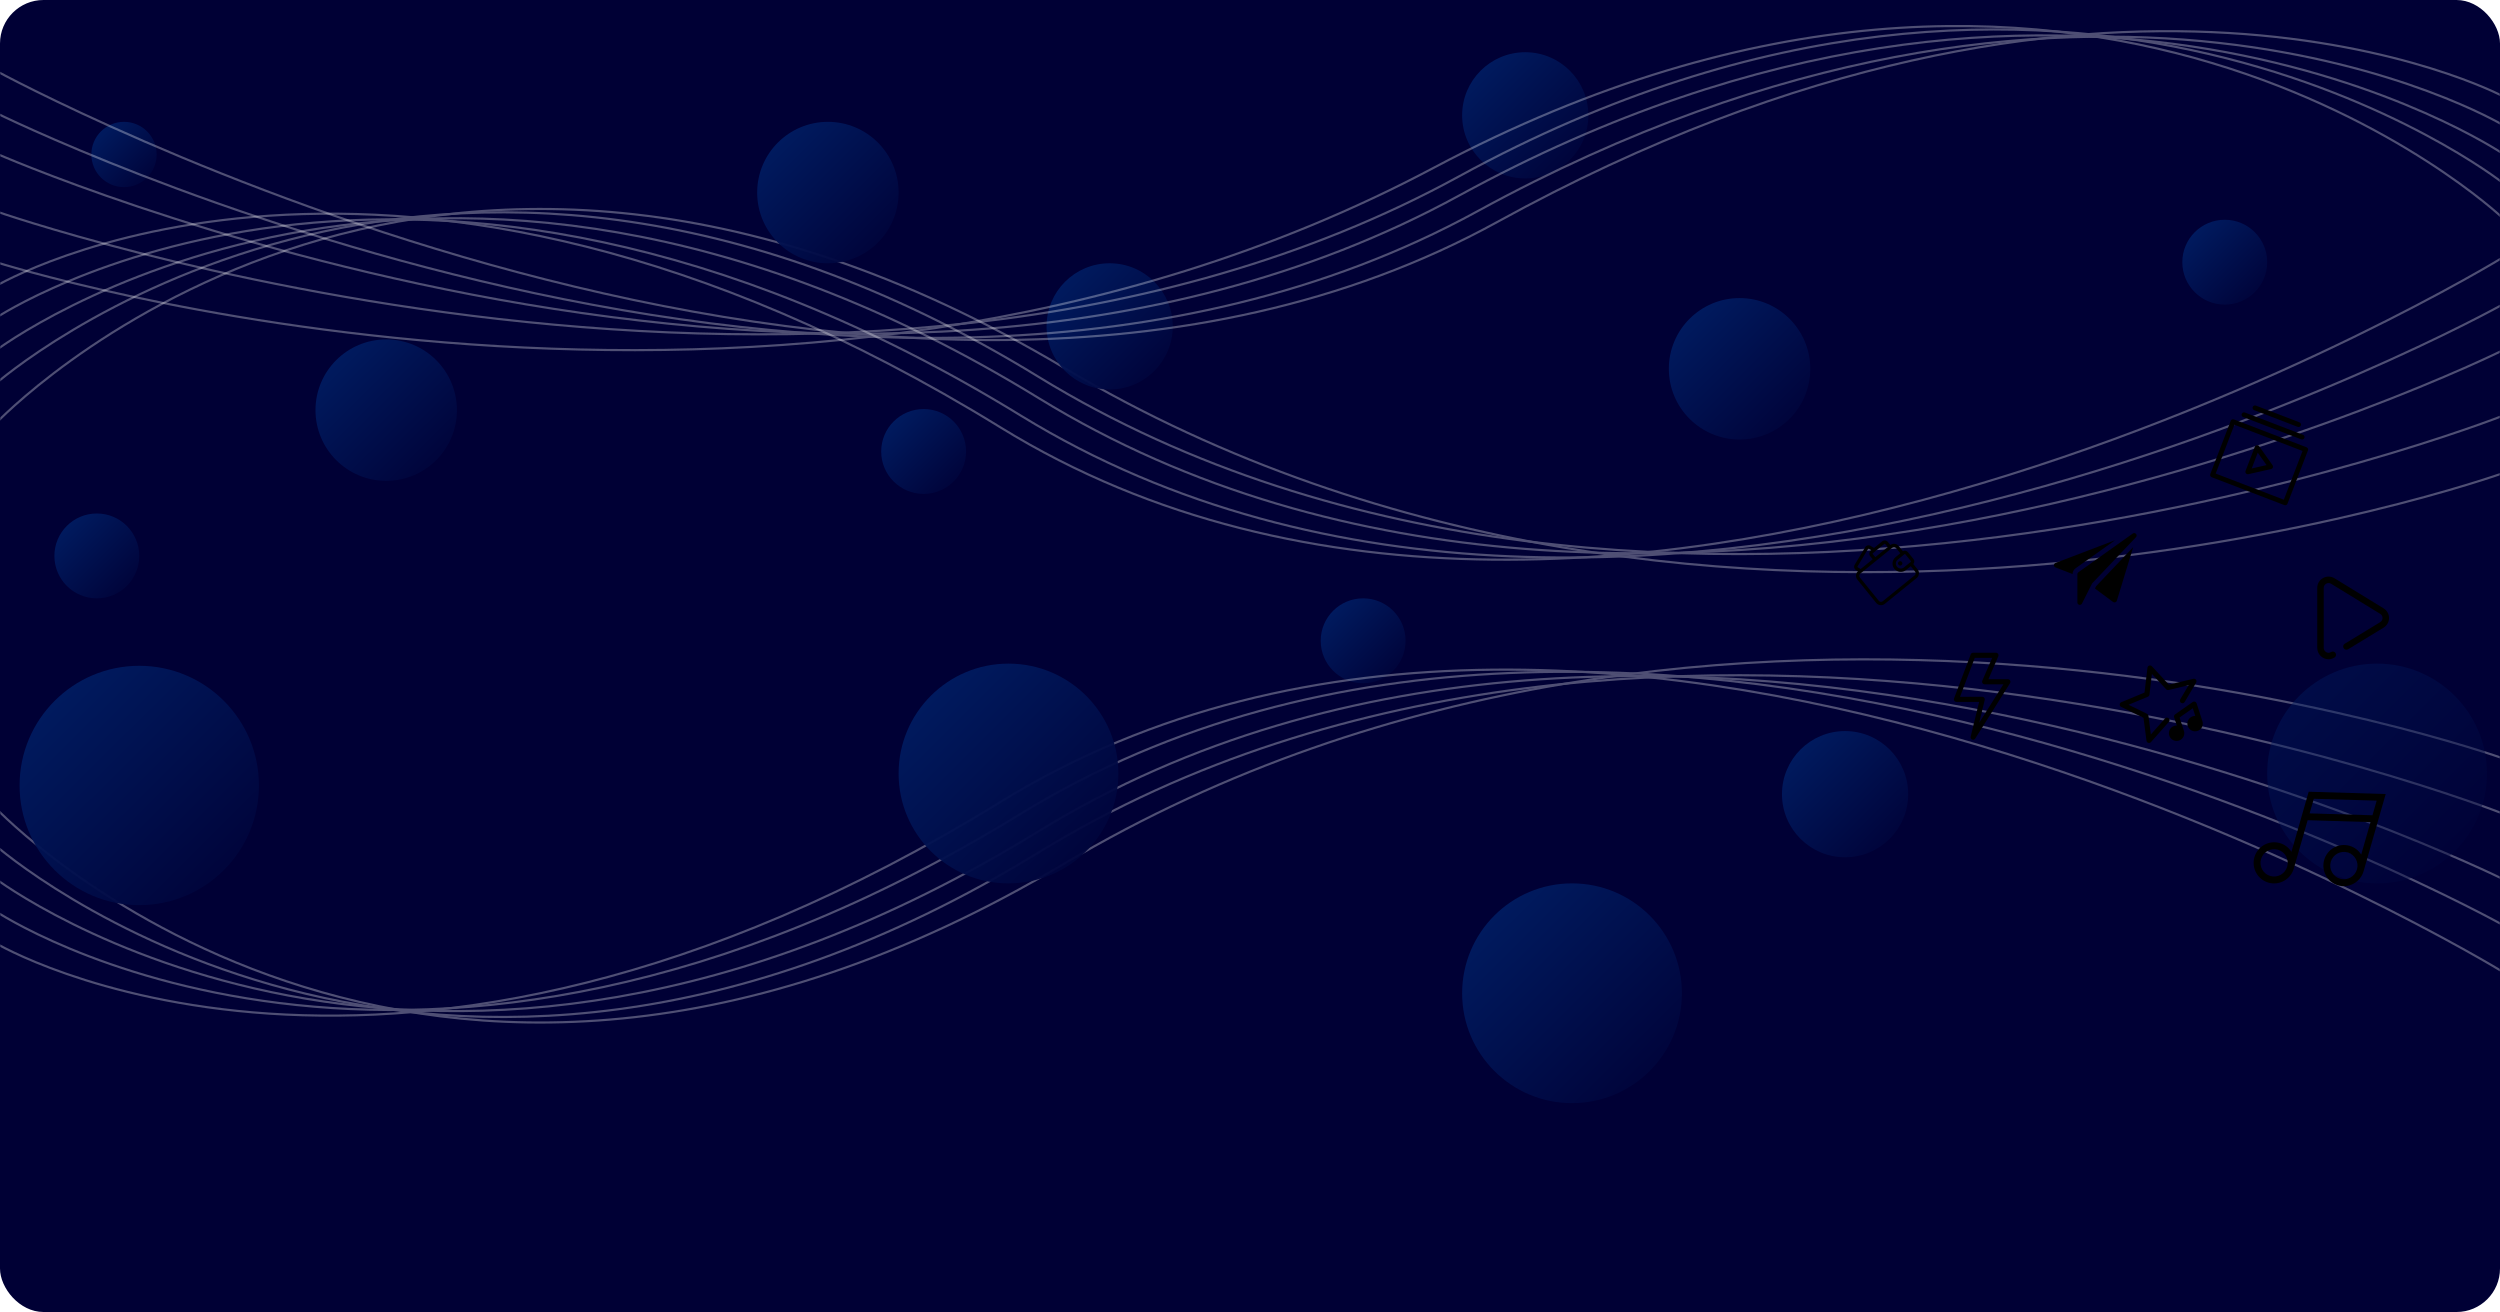 <svg width="1149" height="603" viewBox="0 0 1149 603" fill="none" xmlns="http://www.w3.org/2000/svg">
<rect width="1149" height="603" rx="20" fill="#000035"/>
<mask id="mask0_0_86524" style="mask-type:alpha" maskUnits="userSpaceOnUse" x="0" y="0" width="1149" height="603">
<rect width="1149" height="603" rx="20" fill="white"/>
</mask>
<g mask="url(#mask0_0_86524)">
<g opacity="0.31">
<g filter="url(#filter0_f_0_86524)">
<path d="M-2 131.534C-2 131.534 179.345 23.511 459.833 196.437C740.321 369.364 1150 118.502 1150 118.502" stroke="white"/>
</g>
<g filter="url(#filter1_f_0_86524)">
<path d="M-2 146.193C-2 146.193 188.624 18.761 469.112 190.98C749.6 363.2 1150 140.063 1150 140.063" stroke="white"/>
</g>
<g filter="url(#filter2_f_0_86524)">
<path d="M-2 161.145C-2 161.145 196.909 10.675 477.397 182.981C757.885 355.286 1150 161.145 1150 161.145" stroke="white"/>
</g>
<g filter="url(#filter3_f_0_86524)">
<path d="M-2 176.376C-2 176.376 196.909 1.204 477.397 173.245C757.885 345.285 1150 191.197 1150 191.197" stroke="white"/>
</g>
<g filter="url(#filter4_f_0_86524)">
<path d="M-2 194.666C-2 194.666 189.987 -8.95 488.941 168.966C787.894 346.881 1150 217.579 1150 217.579" stroke="white"/>
</g>
</g>
<circle opacity="0.953" cx="57" cy="71" r="15" fill="url(#paint0_linear_0_86524)"/>
<circle opacity="0.953" cx="626.5" cy="294.5" r="19.5" fill="url(#paint1_linear_0_86524)"/>
<circle opacity="0.953" cx="1022.5" cy="120.5" r="19.5" fill="url(#paint2_linear_0_86524)"/>
<circle opacity="0.953" cx="848" cy="365" r="29" fill="url(#paint3_linear_0_86524)"/>
<g opacity="0.31">
<g filter="url(#filter5_f_0_86524)">
<path d="M-2 433.466C-2 433.466 179.345 541.489 459.833 368.563C740.321 195.636 1150 446.498 1150 446.498" stroke="white"/>
</g>
<g filter="url(#filter6_f_0_86524)">
<path d="M-2 418.807C-2 418.807 188.624 546.239 469.112 374.02C749.6 201.8 1150 424.937 1150 424.937" stroke="white"/>
</g>
<g filter="url(#filter7_f_0_86524)">
<path d="M-2 403.855C-2 403.855 196.909 554.325 477.397 382.019C757.885 209.714 1150 403.855 1150 403.855" stroke="white"/>
</g>
<g filter="url(#filter8_f_0_86524)">
<path d="M-2 388.624C-2 388.624 196.909 563.796 477.397 391.755C757.885 219.715 1150 373.803 1150 373.803" stroke="white"/>
</g>
<g filter="url(#filter9_f_0_86524)">
<path d="M-2 371.334C-2 371.334 189.987 574.95 488.941 397.034C787.894 219.119 1150 348.421 1150 348.421" stroke="white"/>
</g>
</g>
<circle opacity="0.953" cx="510" cy="150" r="29" fill="url(#paint4_linear_0_86524)"/>
<circle opacity="0.953" cx="701" cy="53" r="29" fill="url(#paint5_linear_0_86524)"/>
<g opacity="0.31">
<g filter="url(#filter10_f_0_86524)">
<path d="M1150 44.076C1150 44.076 968.655 -52.352 688.167 102.012C407.679 256.376 -2 32.443 -2 32.443" stroke="white"/>
</g>
<g filter="url(#filter11_f_0_86524)">
<path d="M1150 57.275C1150 57.275 959.376 -56.242 678.888 97.172C398.4 250.586 -2 51.815 -2 51.815" stroke="white"/>
</g>
<g filter="url(#filter12_f_0_86524)">
<path d="M1150 70.442C1150 70.442 951.091 -63.503 670.603 89.879C390.115 243.261 -2 70.442 -2 70.442" stroke="white"/>
</g>
<g filter="url(#filter13_f_0_86524)">
<path d="M1150 83.835C1150 83.835 951.091 -72.426 670.603 81.042C390.115 234.51 -2 97.056 -2 97.056" stroke="white"/>
</g>
<g filter="url(#filter14_f_0_86524)">
<path d="M1150 99.981C1150 99.981 958.013 -81.74 659.059 77.045C360.106 235.83 -2 120.431 -2 120.431" stroke="white"/>
</g>
</g>
<circle opacity="0.953" cx="424.5" cy="207.5" r="19.5" fill="url(#paint6_linear_0_86524)"/>
<circle opacity="0.953" cx="44.5" cy="255.5" r="19.5" fill="url(#paint7_linear_0_86524)"/>
<circle opacity="0.953" cx="380.5" cy="88.5" r="32.5" fill="url(#paint8_linear_0_86524)"/>
<circle opacity="0.953" cx="799.5" cy="169.5" r="32.5" fill="url(#paint9_linear_0_86524)"/>
<circle opacity="0.953" cx="463.5" cy="355.5" r="50.5" fill="url(#paint10_linear_0_86524)"/>
<circle opacity="0.953" cx="722.5" cy="456.5" r="50.5" fill="url(#paint11_linear_0_86524)"/>
<circle opacity="0.426" cx="1092.5" cy="355.5" r="50.5" fill="url(#paint12_linear_0_86524)"/>
<circle opacity="0.953" cx="177.5" cy="188.5" r="32.5" fill="url(#paint13_linear_0_86524)"/>
<circle opacity="0.953" cx="64" cy="361" r="55" fill="url(#paint14_linear_0_86524)"/>
<path d="M1095.52 279.615L1072.95 265.78C1071.32 264.781 1069.35 264.739 1067.67 265.669C1066 266.599 1065 268.293 1065 270.2V297.743C1065 300.626 1067.34 302.984 1070.21 303C1070.21 303 1070.22 303 1070.23 303C1071.13 303 1072.06 302.72 1072.93 302.19C1073.64 301.764 1073.86 300.852 1073.43 300.154C1073 299.455 1072.09 299.234 1071.38 299.661C1070.97 299.908 1070.58 300.036 1070.22 300.036C1069.14 300.031 1067.98 299.108 1067.98 297.743V270.2C1067.98 269.382 1068.41 268.655 1069.13 268.256C1069.84 267.857 1070.69 267.875 1071.39 268.304L1093.96 282.138C1094.63 282.554 1095.02 283.246 1095.02 284.038C1095.02 284.831 1094.63 285.522 1093.95 285.935L1077.63 295.871C1076.93 296.298 1076.71 297.211 1077.14 297.908C1077.57 298.606 1078.48 298.826 1079.19 298.398L1095.5 288.464C1097.06 287.516 1098 285.864 1098 284.044C1098 282.225 1097.08 280.569 1095.52 279.615Z" fill="black"/>
<path fill-rule="evenodd" clip-rule="evenodd" d="M1038.28 205.068L1044.49 213.839C1044.7 214.143 1044.75 214.534 1044.62 214.882C1044.49 215.229 1044.19 215.487 1043.82 215.569L1033.34 217.93C1033.12 217.979 1032.9 217.961 1032.69 217.883C1032.53 217.819 1032.37 217.713 1032.25 217.572C1031.98 217.262 1031.91 216.828 1032.05 216.445L1036.33 205.313C1036.47 204.929 1036.82 204.658 1037.23 204.607C1037.64 204.556 1038.04 204.733 1038.28 205.068ZM1041.71 213.764L1037.66 208.053L1034.88 215.301L1041.71 213.764Z" fill="black"/>
<path fill-rule="evenodd" clip-rule="evenodd" d="M1026.69 192.758L1060.09 205.578C1060.66 205.798 1060.95 206.442 1060.73 207.016L1051.33 231.508C1051.11 232.082 1050.46 232.368 1049.89 232.148L1016.49 219.328C1015.92 219.108 1015.63 218.464 1015.85 217.89L1025.25 193.398C1025.47 192.824 1026.12 192.538 1026.69 192.758ZM1018.33 217.648L1049.65 229.67L1058.25 207.258L1026.93 195.235L1018.33 217.648Z" fill="black"/>
<path d="M1058.46 199.843L1031.74 189.587C1031.16 189.367 1030.52 189.653 1030.3 190.227C1030.08 190.801 1030.37 191.445 1030.94 191.666L1057.66 201.922C1058.23 202.142 1058.88 201.855 1059.1 201.281C1059.32 200.707 1059.03 200.063 1058.46 199.843Z" fill="black"/>
<path d="M1056.83 194.108L1036.79 186.416C1036.22 186.196 1035.57 186.482 1035.35 187.056C1035.13 187.63 1035.42 188.274 1035.99 188.495L1056.03 196.187C1056.6 196.407 1057.25 196.12 1057.47 195.546C1057.69 194.972 1057.4 194.328 1056.83 194.108Z" fill="black"/>
<path d="M981.998 246.041C981.952 245.318 981.218 244.794 980.471 245.079C980.281 245.156 982.043 243.923 955.229 263.004C954.936 263.212 954.762 263.55 954.762 263.91V276.888C954.762 277.4 955.113 277.85 955.618 277.97C956.118 278.089 956.637 277.849 956.869 277.388C957.282 276.571 960.929 269.339 961.546 268.116L981.695 246.877C981.909 246.651 982.017 246.348 981.998 246.041Z" fill="black"/>
<path d="M963.386 269.409L962.84 270.493L971.168 276.669C971.785 277.126 972.672 276.835 972.897 276.1L980.419 251.455L963.386 269.409Z" fill="black"/>
<path d="M953.938 261.191L972.084 248.278L944.716 258.718C944.286 258.882 944.001 259.294 944 259.755C943.999 260.215 944.282 260.629 944.712 260.794L952.538 263.814C952.568 262.773 953.085 261.798 953.938 261.191Z" fill="black"/>
<path fill-rule="evenodd" clip-rule="evenodd" d="M906.378 339.904C906.526 339.969 906.68 340 906.832 340C907.213 340 907.581 339.806 907.798 339.461L923.818 313.978C924.045 313.617 924.061 313.159 923.86 312.783C923.658 312.406 923.272 312.172 922.853 312.172H913.874L918.414 301.644C918.57 301.282 918.537 300.863 918.325 300.532C918.113 300.2 917.752 300 917.364 300H906.814C906.34 300 905.915 300.298 905.744 300.749L898.077 320.999C897.941 321.36 897.987 321.766 898.201 322.085C898.415 322.404 898.769 322.594 899.147 322.594H909.598L905.719 338.545C905.584 339.102 905.863 339.677 906.378 339.904ZM911.065 320.25H900.821L907.6 302.344H915.605L911.065 312.872C910.909 313.234 910.942 313.653 911.154 313.984C911.366 314.316 911.727 314.516 912.115 314.516H920.753L909.62 332.225L912.178 321.705C912.263 321.355 912.186 320.984 911.969 320.7C911.751 320.416 911.418 320.25 911.065 320.25Z" fill="black"/>
<path d="M989.014 306.227C988.701 305.889 988.22 305.763 987.782 305.906C987.344 306.048 987.028 306.432 986.974 306.89L985.623 318.298L974.94 322.729C974.511 322.907 974.226 323.319 974.212 323.783C974.198 324.247 974.457 324.676 974.874 324.88L985.155 329.909L986.527 340.437C986.587 340.896 986.909 341.278 987.352 341.413C987.794 341.549 988.275 341.414 988.582 341.067L996.816 331.77C997.248 331.282 997.203 330.535 996.714 330.103C996.226 329.671 995.48 329.716 995.048 330.204L988.534 337.56L987.415 328.974C987.364 328.581 987.119 328.24 986.763 328.066L978.261 323.908L987.167 320.215C987.561 320.051 987.837 319.687 987.887 319.263L989.018 309.711L995.548 316.774C995.838 317.087 996.275 317.22 996.691 317.12L1005.9 314.914L1002.04 321.431C1001.71 321.992 1001.89 322.716 1002.46 323.048C1003.02 323.381 1003.74 323.195 1004.07 322.634L1009.35 313.717C1009.59 313.309 1009.57 312.796 1009.29 312.415C1009 312.033 1008.52 311.857 1008.06 311.968L996.813 314.662L989.014 306.227Z" fill="black"/>
<path d="M996.996 338.09C996.392 336.23 997.41 334.231 999.271 333.626C999.664 333.498 1000.06 333.443 1000.46 333.453L999.224 329.662C999.064 329.169 999.244 328.629 999.668 328.331L1007.75 322.647C1008.06 322.432 1008.45 322.375 1008.81 322.493C1009.16 322.612 1009.44 322.892 1009.56 323.249L1012.23 331.484C1012.84 333.345 1011.82 335.344 1009.96 335.948C1008.1 336.553 1006.1 335.534 1005.49 333.674C1004.89 331.813 1005.91 329.814 1007.77 329.21C1008.16 329.082 1008.56 329.027 1008.95 329.037L1007.8 325.499L1001.74 329.762L1003.73 335.901C1004.34 337.762 1003.32 339.76 1001.46 340.365C999.599 340.969 997.601 339.951 996.996 338.09Z" fill="black"/>
<path fill-rule="evenodd" clip-rule="evenodd" d="M874.574 253.353L872.644 250.969C871.696 249.799 869.99 249.596 868.795 250.494L867.611 249.031C866.994 248.269 865.872 248.151 865.111 248.767L861.308 251.847L859.711 250.879C859.304 250.632 858.825 250.559 858.363 250.673C857.901 250.787 857.511 251.075 857.266 251.483L852.4 259.584C852.155 259.991 852.084 260.47 852.2 260.931C852.316 261.393 852.604 261.781 853.012 262.025L853.903 262.558C852.825 263.547 852.689 265.221 853.622 266.373L862.319 277.112C863.288 278.31 865.051 278.496 866.248 277.526L880.928 265.638C882.125 264.669 882.31 262.906 881.341 261.709L879.347 259.247C879.937 258.609 879.986 257.615 879.423 256.92L876.865 253.762C876.303 253.067 875.32 252.908 874.574 253.353ZM878.239 257.879C878.327 257.988 878.311 258.148 878.202 258.236L875.045 260.793C874.065 261.586 872.623 261.434 871.83 260.454C871.037 259.474 871.188 258.032 872.167 257.239L875.324 254.683C875.433 254.595 875.593 254.612 875.681 254.72L878.239 257.879ZM853.678 260.561C853.688 260.6 853.715 260.671 853.794 260.718L855.158 261.534L860.704 257.043L859.521 255.582C858.904 254.82 859.021 253.698 859.783 253.082L860.05 252.866L858.922 252.182C858.843 252.134 858.767 252.143 858.729 252.153C858.691 252.162 858.62 252.19 858.572 252.268L853.707 260.369C853.659 260.447 853.668 260.523 853.678 260.561ZM866.427 249.99L867.61 251.45L861.888 256.084L860.705 254.623C860.616 254.515 860.633 254.354 860.742 254.266L866.07 249.952C866.179 249.864 866.339 249.881 866.427 249.99ZM865.289 276.342L879.969 264.454C880.513 264.013 880.597 263.212 880.157 262.668L878.174 260.22L876.004 261.977C874.372 263.299 871.968 263.046 870.646 261.413C869.324 259.78 869.576 257.376 871.208 256.055L873.378 254.297L871.46 251.928C871.019 251.384 870.218 251.3 869.674 251.74L854.993 263.628C854.449 264.069 854.365 264.87 854.806 265.414L863.503 276.154C863.943 276.698 864.745 276.782 865.289 276.342Z" fill="black"/>
<circle cx="873.328" cy="258.926" r="1" transform="rotate(-39 873.328 258.926)" fill="black"/>
<path fill-rule="evenodd" clip-rule="evenodd" d="M1053.15 391.508L1061.07 363.877L1096.47 364.937L1086.3 400.418C1084.86 405.431 1079.63 408.346 1074.64 406.914C1069.65 405.483 1066.76 400.24 1068.19 395.227C1069.63 390.213 1074.86 387.299 1079.85 388.73C1082.16 389.392 1084.02 390.87 1085.21 392.763L1089.49 377.84L1060.6 376.975L1054.23 399.181L1054.23 399.181C1052.79 404.183 1047.56 407.088 1042.58 405.659C1037.59 404.228 1034.7 398.984 1036.13 393.971C1037.57 388.957 1042.8 386.043 1047.79 387.474C1050.1 388.136 1051.96 389.615 1053.15 391.508ZM1039.17 394.841C1038.21 398.174 1040.13 401.661 1043.45 402.612C1046.77 403.564 1050.25 401.626 1051.2 398.292C1052.16 394.959 1050.24 391.473 1046.92 390.521C1043.6 389.569 1040.12 391.507 1039.17 394.841ZM1061.5 373.832L1063.43 367.117L1092.32 367.982L1090.39 374.698L1061.5 373.832ZM1071.23 396.096C1070.27 399.43 1072.19 402.916 1075.51 403.868C1078.83 404.82 1082.31 402.882 1083.27 399.548C1084.22 396.215 1082.3 392.728 1078.98 391.777C1075.66 390.825 1072.18 392.763 1071.23 396.096Z" fill="black"/>
</g>
<defs>
<filter id="filter0_f_0_86524" x="-4.972" y="94.991" width="1157.95" height="165.471" filterUnits="userSpaceOnUse" color-interpolation-filters="sRGB">
<feFlood flood-opacity="0" result="BackgroundImageFix"/>
<feBlend mode="normal" in="SourceGraphic" in2="BackgroundImageFix" result="shape"/>
<feGaussianBlur stdDeviation="1.359" result="effect1_foregroundBlur_0_86524"/>
</filter>
<filter id="filter1_f_0_86524" x="-4.996" y="97.594" width="1157.95" height="161.86" filterUnits="userSpaceOnUse" color-interpolation-filters="sRGB">
<feFlood flood-opacity="0" result="BackgroundImageFix"/>
<feBlend mode="normal" in="SourceGraphic" in2="BackgroundImageFix" result="shape"/>
<feGaussianBlur stdDeviation="1.359" result="effect1_foregroundBlur_0_86524"/>
</filter>
<filter id="filter2_f_0_86524" x="-5.019" y="97.081" width="1157.96" height="160.421" filterUnits="userSpaceOnUse" color-interpolation-filters="sRGB">
<feFlood flood-opacity="0" result="BackgroundImageFix"/>
<feBlend mode="normal" in="SourceGraphic" in2="BackgroundImageFix" result="shape"/>
<feGaussianBlur stdDeviation="1.359" result="effect1_foregroundBlur_0_86524"/>
</filter>
<filter id="filter3_f_0_86524" x="-5.046" y="94.367" width="1157.94" height="163.507" filterUnits="userSpaceOnUse" color-interpolation-filters="sRGB">
<feFlood flood-opacity="0" result="BackgroundImageFix"/>
<feBlend mode="normal" in="SourceGraphic" in2="BackgroundImageFix" result="shape"/>
<feGaussianBlur stdDeviation="1.359" result="effect1_foregroundBlur_0_86524"/>
</filter>
<filter id="filter4_f_0_86524" x="-5.082" y="92.828" width="1157.96" height="173.35" filterUnits="userSpaceOnUse" color-interpolation-filters="sRGB">
<feFlood flood-opacity="0" result="BackgroundImageFix"/>
<feBlend mode="normal" in="SourceGraphic" in2="BackgroundImageFix" result="shape"/>
<feGaussianBlur stdDeviation="1.359" result="effect1_foregroundBlur_0_86524"/>
</filter>
<filter id="filter5_f_0_86524" x="-4.972" y="304.538" width="1157.95" height="165.471" filterUnits="userSpaceOnUse" color-interpolation-filters="sRGB">
<feFlood flood-opacity="0" result="BackgroundImageFix"/>
<feBlend mode="normal" in="SourceGraphic" in2="BackgroundImageFix" result="shape"/>
<feGaussianBlur stdDeviation="1.359" result="effect1_foregroundBlur_0_86524"/>
</filter>
<filter id="filter6_f_0_86524" x="-4.996" y="305.546" width="1157.95" height="161.86" filterUnits="userSpaceOnUse" color-interpolation-filters="sRGB">
<feFlood flood-opacity="0" result="BackgroundImageFix"/>
<feBlend mode="normal" in="SourceGraphic" in2="BackgroundImageFix" result="shape"/>
<feGaussianBlur stdDeviation="1.359" result="effect1_foregroundBlur_0_86524"/>
</filter>
<filter id="filter7_f_0_86524" x="-5.019" y="307.499" width="1157.96" height="160.421" filterUnits="userSpaceOnUse" color-interpolation-filters="sRGB">
<feFlood flood-opacity="0" result="BackgroundImageFix"/>
<feBlend mode="normal" in="SourceGraphic" in2="BackgroundImageFix" result="shape"/>
<feGaussianBlur stdDeviation="1.359" result="effect1_foregroundBlur_0_86524"/>
</filter>
<filter id="filter8_f_0_86524" x="-5.046" y="307.126" width="1157.94" height="163.507" filterUnits="userSpaceOnUse" color-interpolation-filters="sRGB">
<feFlood flood-opacity="0" result="BackgroundImageFix"/>
<feBlend mode="normal" in="SourceGraphic" in2="BackgroundImageFix" result="shape"/>
<feGaussianBlur stdDeviation="1.359" result="effect1_foregroundBlur_0_86524"/>
</filter>
<filter id="filter9_f_0_86524" x="-5.082" y="299.822" width="1157.96" height="173.35" filterUnits="userSpaceOnUse" color-interpolation-filters="sRGB">
<feFlood flood-opacity="0" result="BackgroundImageFix"/>
<feBlend mode="normal" in="SourceGraphic" in2="BackgroundImageFix" result="shape"/>
<feGaussianBlur stdDeviation="1.359" result="effect1_foregroundBlur_0_86524"/>
</filter>
<filter id="filter10_f_0_86524" x="-4.953" y="11.11" width="1157.9" height="148.4" filterUnits="userSpaceOnUse" color-interpolation-filters="sRGB">
<feFlood flood-opacity="0" result="BackgroundImageFix"/>
<feBlend mode="normal" in="SourceGraphic" in2="BackgroundImageFix" result="shape"/>
<feGaussianBlur stdDeviation="1.359" result="effect1_foregroundBlur_0_86524"/>
</filter>
<filter id="filter11_f_0_86524" x="-4.937" y="13.632" width="1157.91" height="144.888" filterUnits="userSpaceOnUse" color-interpolation-filters="sRGB">
<feFlood flood-opacity="0" result="BackgroundImageFix"/>
<feBlend mode="normal" in="SourceGraphic" in2="BackgroundImageFix" result="shape"/>
<feGaussianBlur stdDeviation="1.359" result="effect1_foregroundBlur_0_86524"/>
</filter>
<filter id="filter12_f_0_86524" x="-4.918" y="13.059" width="1157.91" height="143.509" filterUnits="userSpaceOnUse" color-interpolation-filters="sRGB">
<feFlood flood-opacity="0" result="BackgroundImageFix"/>
<feBlend mode="normal" in="SourceGraphic" in2="BackgroundImageFix" result="shape"/>
<feGaussianBlur stdDeviation="1.359" result="effect1_foregroundBlur_0_86524"/>
</filter>
<filter id="filter13_f_0_86524" x="-4.878" y="10.332" width="1157.9" height="146.55" filterUnits="userSpaceOnUse" color-interpolation-filters="sRGB">
<feFlood flood-opacity="0" result="BackgroundImageFix"/>
<feBlend mode="normal" in="SourceGraphic" in2="BackgroundImageFix" result="shape"/>
<feGaussianBlur stdDeviation="1.359" result="effect1_foregroundBlur_0_86524"/>
</filter>
<filter id="filter14_f_0_86524" x="-4.867" y="8.747" width="1157.92" height="155.403" filterUnits="userSpaceOnUse" color-interpolation-filters="sRGB">
<feFlood flood-opacity="0" result="BackgroundImageFix"/>
<feBlend mode="normal" in="SourceGraphic" in2="BackgroundImageFix" result="shape"/>
<feGaussianBlur stdDeviation="1.359" result="effect1_foregroundBlur_0_86524"/>
</filter>
<linearGradient id="paint0_linear_0_86524" x1="27.176" y1="70.912" x2="57" y2="100.912" gradientUnits="userSpaceOnUse">
<stop stop-color="#002068"/>
<stop offset="1" stop-color="#000035"/>
</linearGradient>
<linearGradient id="paint1_linear_0_86524" x1="587.729" y1="294.385" x2="626.5" y2="333.385" gradientUnits="userSpaceOnUse">
<stop stop-color="#002068"/>
<stop offset="1" stop-color="#000035"/>
</linearGradient>
<linearGradient id="paint2_linear_0_86524" x1="983.729" y1="120.385" x2="1022.5" y2="159.385" gradientUnits="userSpaceOnUse">
<stop stop-color="#002068"/>
<stop offset="1" stop-color="#000035"/>
</linearGradient>
<linearGradient id="paint3_linear_0_86524" x1="790.341" y1="364.829" x2="848" y2="422.829" gradientUnits="userSpaceOnUse">
<stop stop-color="#002068"/>
<stop offset="1" stop-color="#000035"/>
</linearGradient>
<linearGradient id="paint4_linear_0_86524" x1="452.341" y1="149.829" x2="510" y2="207.829" gradientUnits="userSpaceOnUse">
<stop stop-color="#002068"/>
<stop offset="1" stop-color="#000035"/>
</linearGradient>
<linearGradient id="paint5_linear_0_86524" x1="643.341" y1="52.83" x2="701" y2="110.829" gradientUnits="userSpaceOnUse">
<stop stop-color="#002068"/>
<stop offset="1" stop-color="#000035"/>
</linearGradient>
<linearGradient id="paint6_linear_0_86524" x1="385.729" y1="207.385" x2="424.5" y2="246.385" gradientUnits="userSpaceOnUse">
<stop stop-color="#002068"/>
<stop offset="1" stop-color="#000035"/>
</linearGradient>
<linearGradient id="paint7_linear_0_86524" x1="5.729" y1="255.385" x2="44.5" y2="294.385" gradientUnits="userSpaceOnUse">
<stop stop-color="#002068"/>
<stop offset="1" stop-color="#000035"/>
</linearGradient>
<linearGradient id="paint8_linear_0_86524" x1="315.882" y1="88.309" x2="380.5" y2="153.309" gradientUnits="userSpaceOnUse">
<stop stop-color="#002068"/>
<stop offset="1" stop-color="#000035"/>
</linearGradient>
<linearGradient id="paint9_linear_0_86524" x1="734.882" y1="169.309" x2="799.5" y2="234.309" gradientUnits="userSpaceOnUse">
<stop stop-color="#002068"/>
<stop offset="1" stop-color="#000035"/>
</linearGradient>
<linearGradient id="paint10_linear_0_86524" x1="363.094" y1="355.203" x2="463.5" y2="456.203" gradientUnits="userSpaceOnUse">
<stop stop-color="#002068"/>
<stop offset="1" stop-color="#000035"/>
</linearGradient>
<linearGradient id="paint11_linear_0_86524" x1="622.094" y1="456.203" x2="722.5" y2="557.203" gradientUnits="userSpaceOnUse">
<stop stop-color="#002068"/>
<stop offset="1" stop-color="#000035"/>
</linearGradient>
<linearGradient id="paint12_linear_0_86524" x1="992.094" y1="355.203" x2="1092.5" y2="456.203" gradientUnits="userSpaceOnUse">
<stop stop-color="#002068"/>
<stop offset="1" stop-color="#000035"/>
</linearGradient>
<linearGradient id="paint13_linear_0_86524" x1="112.882" y1="188.309" x2="177.5" y2="253.309" gradientUnits="userSpaceOnUse">
<stop stop-color="#002068"/>
<stop offset="1" stop-color="#000035"/>
</linearGradient>
<linearGradient id="paint14_linear_0_86524" x1="-45.353" y1="360.677" x2="64" y2="470.677" gradientUnits="userSpaceOnUse">
<stop stop-color="#002068"/>
<stop offset="1" stop-color="#000035"/>
</linearGradient>
</defs>
</svg>
